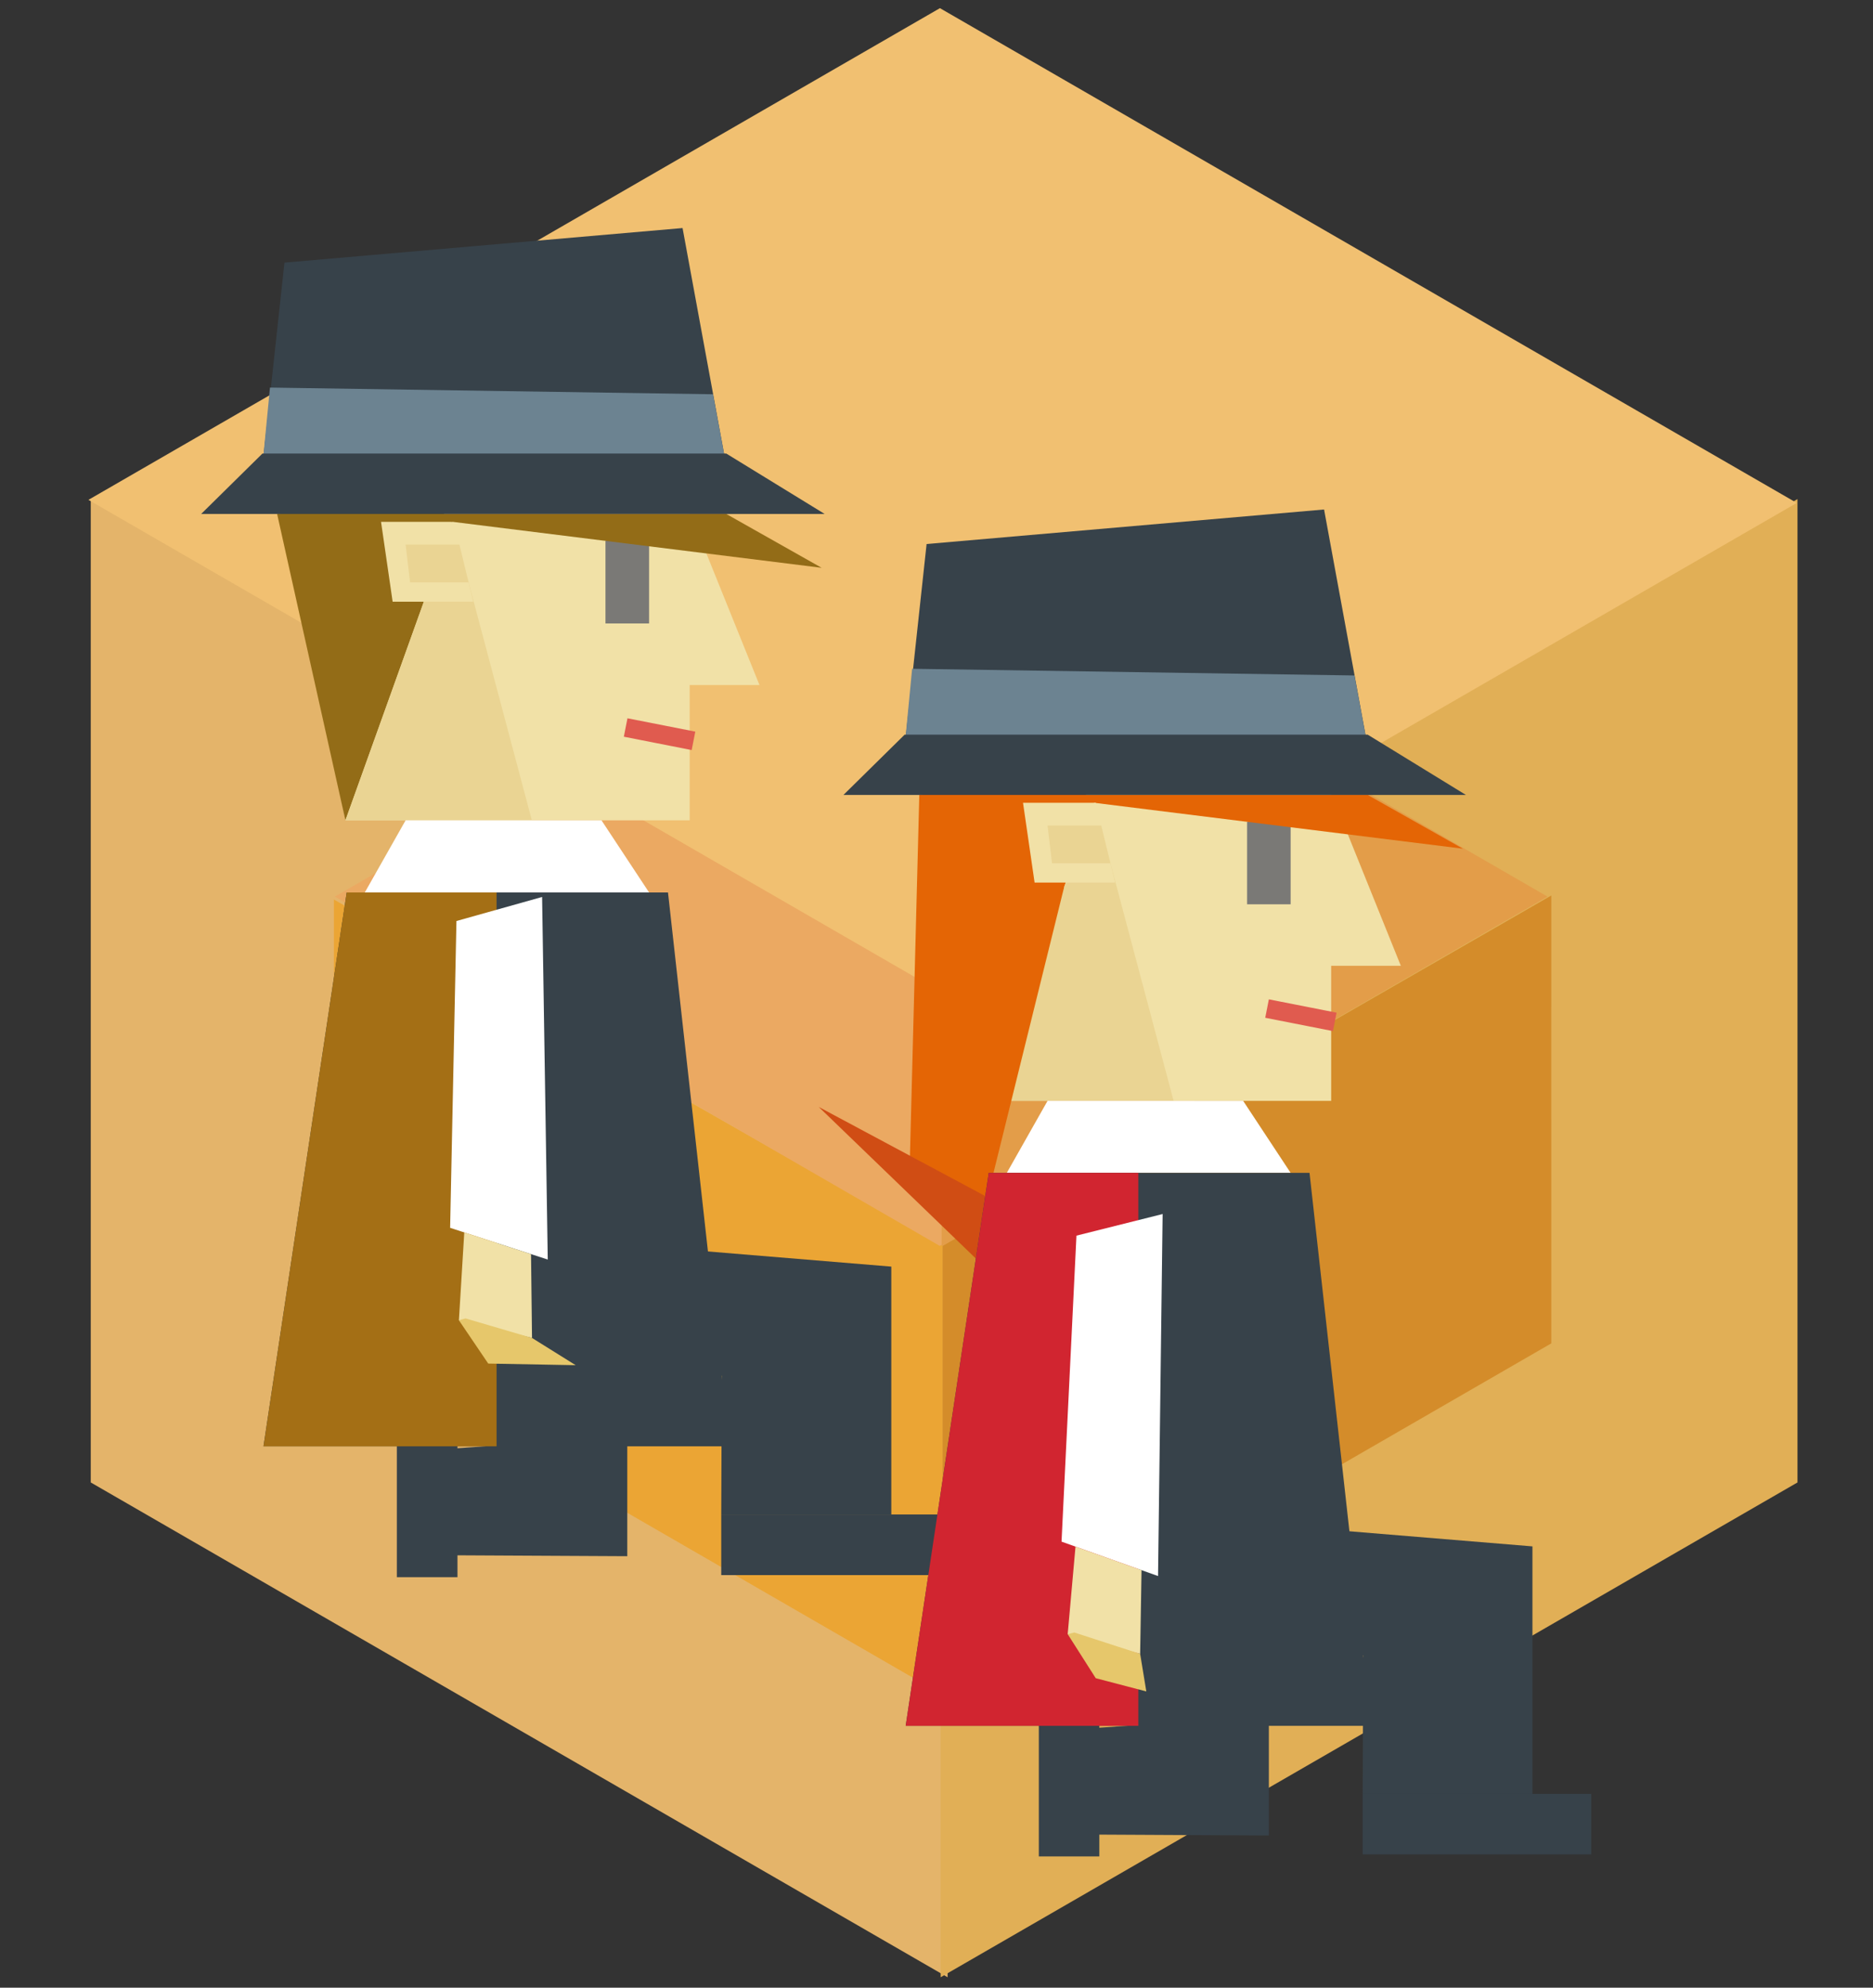 <?xml version="1.0" encoding="utf-8"?>
<!-- Generator: Adobe Illustrator 16.0.0, SVG Export Plug-In . SVG Version: 6.00 Build 0)  -->
<!DOCTYPE svg PUBLIC "-//W3C//DTD SVG 1.1//EN" "http://www.w3.org/Graphics/SVG/1.1/DTD/svg11.dtd">
<svg version="1.1" id="圖層_1" xmlns="http://www.w3.org/2000/svg" xmlns:xlink="http://www.w3.org/1999/xlink" x="0px" y="0px"
	 width="344px" height="365px" viewBox="0 0 344 365" enable-background="new 0 0 344 365" xml:space="preserve">
<rect x="0" y="0" width="344" height="365" fill="#333333" stroke="none"/>
<g>
	<polygon fill="#E4B46A" points="174.037,363.079 16.669,272.22 16.669,91.644 174.037,182.502 	"/>
	<polygon fill="#E1AF56" points="172.763,363.079 330.131,272.22 330.131,91.644 172.763,182.502 	"/>
	<polygon fill="#EBA534" points="173.119,311.225 61.326,246.68 61.326,165.181 173.119,228.75 	"/>
	<polygon fill="#D48C2A" points="173.12,311.225 284.914,246.68 284.912,164.439 173.12,228.75 	"/>
	<polygon fill="#E39D49" points="172.771,100.298 172.771,228.58 173.119,228.781 284.217,164.641 	"/>
	<polygon fill="#EBA962" points="172.944,100.298 172.944,228.58 172.595,228.781 61.5,164.641 	"/>
	<polygon fill="#F1C071" points="173.612,182.642 16.244,91.786 172.63,1.497 330,92.353 	"/>
</g>
<g>
	<g>
		<polygon fill="#F1E1A7" points="63.441,150.64 126.671,150.64 126.671,78.327 49.096,78.327 		"/>
		<polygon fill="#936C17" points="83.106,95.82 63.441,150.64 50.895,94.374 77.255,90.185 		"/>
		<polygon fill="#EAD493" points="83.106,95.82 97.681,150.64 63.441,150.64 		"/>
		<polygon fill="#F1E1A7" points="72.112,110.493 86.924,110.493 83.36,95.82 69.982,95.82 		"/>
		<polygon fill="#EAD493" points="84.375,99.999 74.494,99.999 75.317,106.944 86.063,106.944 		"/>
		<polyline fill="#F1E1A7" points="129.705,101.552 139.49,125.796 126.112,125.796 125.441,101.094 129.431,101.094 		"/>
		
			<rect x="114.797" y="133.044" transform="matrix(-0.981 -0.193 0.193 -0.981 213.973 290.404)" fill="#E05B4F" width="12.7" height="3.45"/>
		<rect x="111.203" y="99.318" fill="#7A7976" width="8.01" height="15.166"/>
		<polygon fill="#936C17" points="133.384,94.374 150.904,104.265 71.498,94.374 		"/>
	</g>
	<g>
		<polygon fill="#37424A" points="48.202,85.482 133.384,85.482 125.361,41.875 52.244,48.223 		"/>
		<polygon fill="#6C8391" points="48.202,85.482 133.384,85.482 130.962,72.399 49.584,71.171 		"/>
		<polygon fill="#37424A" points="36.948,94.374 151.456,94.374 133.384,83.282 48.202,83.282 		"/>
	</g>
	<polygon fill="#FFFFFF" points="110.474,150.64 74.494,150.64 67,163.882 119.213,163.882 	"/>
	<g>
		<polygon fill="#37424A" points="122.685,163.882 63.675,163.882 48.392,265.588 134.007,265.588 		"/>
		<polygon fill="#37424A" points="97.681,227.133 163.7,232.586 163.7,278.098 132.465,278.098 132.565,252.617 97.681,252.617 		
			"/>
		<rect x="132.465" y="278.098" fill="#37424A" width="42.05" height="11.137"/>
		<polyline fill="#37424A" points="115.208,266.16 115.208,285.764 83.106,285.594 80.781,266.16 115.208,263.758 		"/>
		<rect x="72.886" y="247.564" fill="#37424A" width="11.133" height="42.051"/>
	</g>
	<polygon fill="#A46F15" points="91.202,265.588 48.392,265.588 63.675,163.882 91.202,163.882 	"/>
	<g>
		<polygon fill="#FFFFFF" points="99.564,164.708 100.603,231.291 82.672,225.463 83.832,169.125 		"/>
		<polygon fill="#F1E1A7" points="97.53,230.291 97.711,245.684 84.285,242.439 85.27,226.305 		"/>
		<polyline fill="#E6C76B" points="84.285,242.439 89.669,250.389 105.731,250.689 97.711,245.684 85.501,242.098 		"/>
	</g>
	<g>
		<g>
			<polygon fill="#F1E1A7" points="181.359,202.152 244.487,202.152 244.487,129.951 167.038,129.951 			"/>
			<polygon fill="#E46505" points="200.991,147.417 181.359,202.152 168.841,145.972 195.152,141.789 			"/>
			<polygon fill="#EAD493" points="200.991,147.417 215.55,202.152 181.359,202.152 			"/>
			<polyline fill="#F1E1A7" points="247.517,153.138 257.282,177.346 243.932,177.346 243.263,152.68 247.237,152.68 			"/>
			
				<rect x="232.639" y="184.578" transform="matrix(-0.981 -0.193 0.193 -0.981 437.404 415.308)" fill="#E05B4F" width="12.673" height="3.448"/>
			<rect x="229.043" y="150.911" fill="#7A7976" width="7.997" height="15.143"/>
			<polygon fill="#E46505" points="251.189,145.972 268.688,155.847 189.396,145.972 			"/>
			<polygon fill="#E46505" points="168.841,145.972 167.038,215.594 181.359,219.848 195.431,162.932 			"/>
			<polygon fill="#F1E1A7" points="190.016,162.062 204.809,162.062 201.246,147.417 187.89,147.418 			"/>
			<polygon fill="#EAD493" points="202.261,151.587 192.395,151.587 193.219,158.521 203.945,158.521 			"/>
			<polygon fill="#D04D14" points="181.359,219.848 150.372,203.264 179.229,231.102 			"/>
		</g>
		<g>
			<polygon fill="#37424A" points="166.152,137.094 251.189,137.094 243.183,93.558 170.181,99.897 			"/>
			<polygon fill="#6C8391" points="166.152,137.094 251.189,137.094 248.768,124.035 167.524,122.807 			"/>
			<polygon fill="#37424A" points="154.911,145.972 269.231,145.972 251.189,134.899 166.152,134.899 			"/>
		</g>
		<polygon fill="#FFFFFF" points="228.323,202.152 192.395,202.152 184.914,215.369 237.04,215.369 		"/>
		<g>
			<polygon fill="#37424A" points="240.509,215.369 181.592,215.369 166.341,316.914 251.816,316.914 			"/>
			<polygon fill="#37424A" points="215.55,278.523 281.452,283.959 281.452,329.402 250.271,329.402 250.378,303.957 
				215.55,303.957 			"/>
			<rect x="250.271" y="329.402" fill="#37424A" width="41.981" height="11.111"/>
			<polyline fill="#37424A" points="233.041,317.482 233.041,337.053 200.991,336.883 198.674,317.482 233.041,315.084 			"/>
			<rect x="190.793" y="298.914" fill="#37424A" width="11.113" height="41.977"/>
		</g>
		<polygon fill="#D12530" points="209.072,316.914 166.341,316.914 181.592,215.369 209.072,215.369 		"/>
		<g>
			<polygon fill="#FFFFFF" points="213.531,222.93 212.69,289.406 194.964,283.088 197.703,226.898 			"/>
			<polygon fill="#F1E1A7" points="209.656,288.322 209.403,303.695 196.094,300.074 197.529,284.006 			"/>
			<polyline fill="#E6C76B" points="196.094,300.074 201.246,308.164 210.536,310.596 209.403,303.695 197.315,299.773 			"/>
		</g>
	</g>
</g>
<line fill="none" x1="83.832" y1="169.125" x2="97.995" y2="169.125"/>
</svg>

